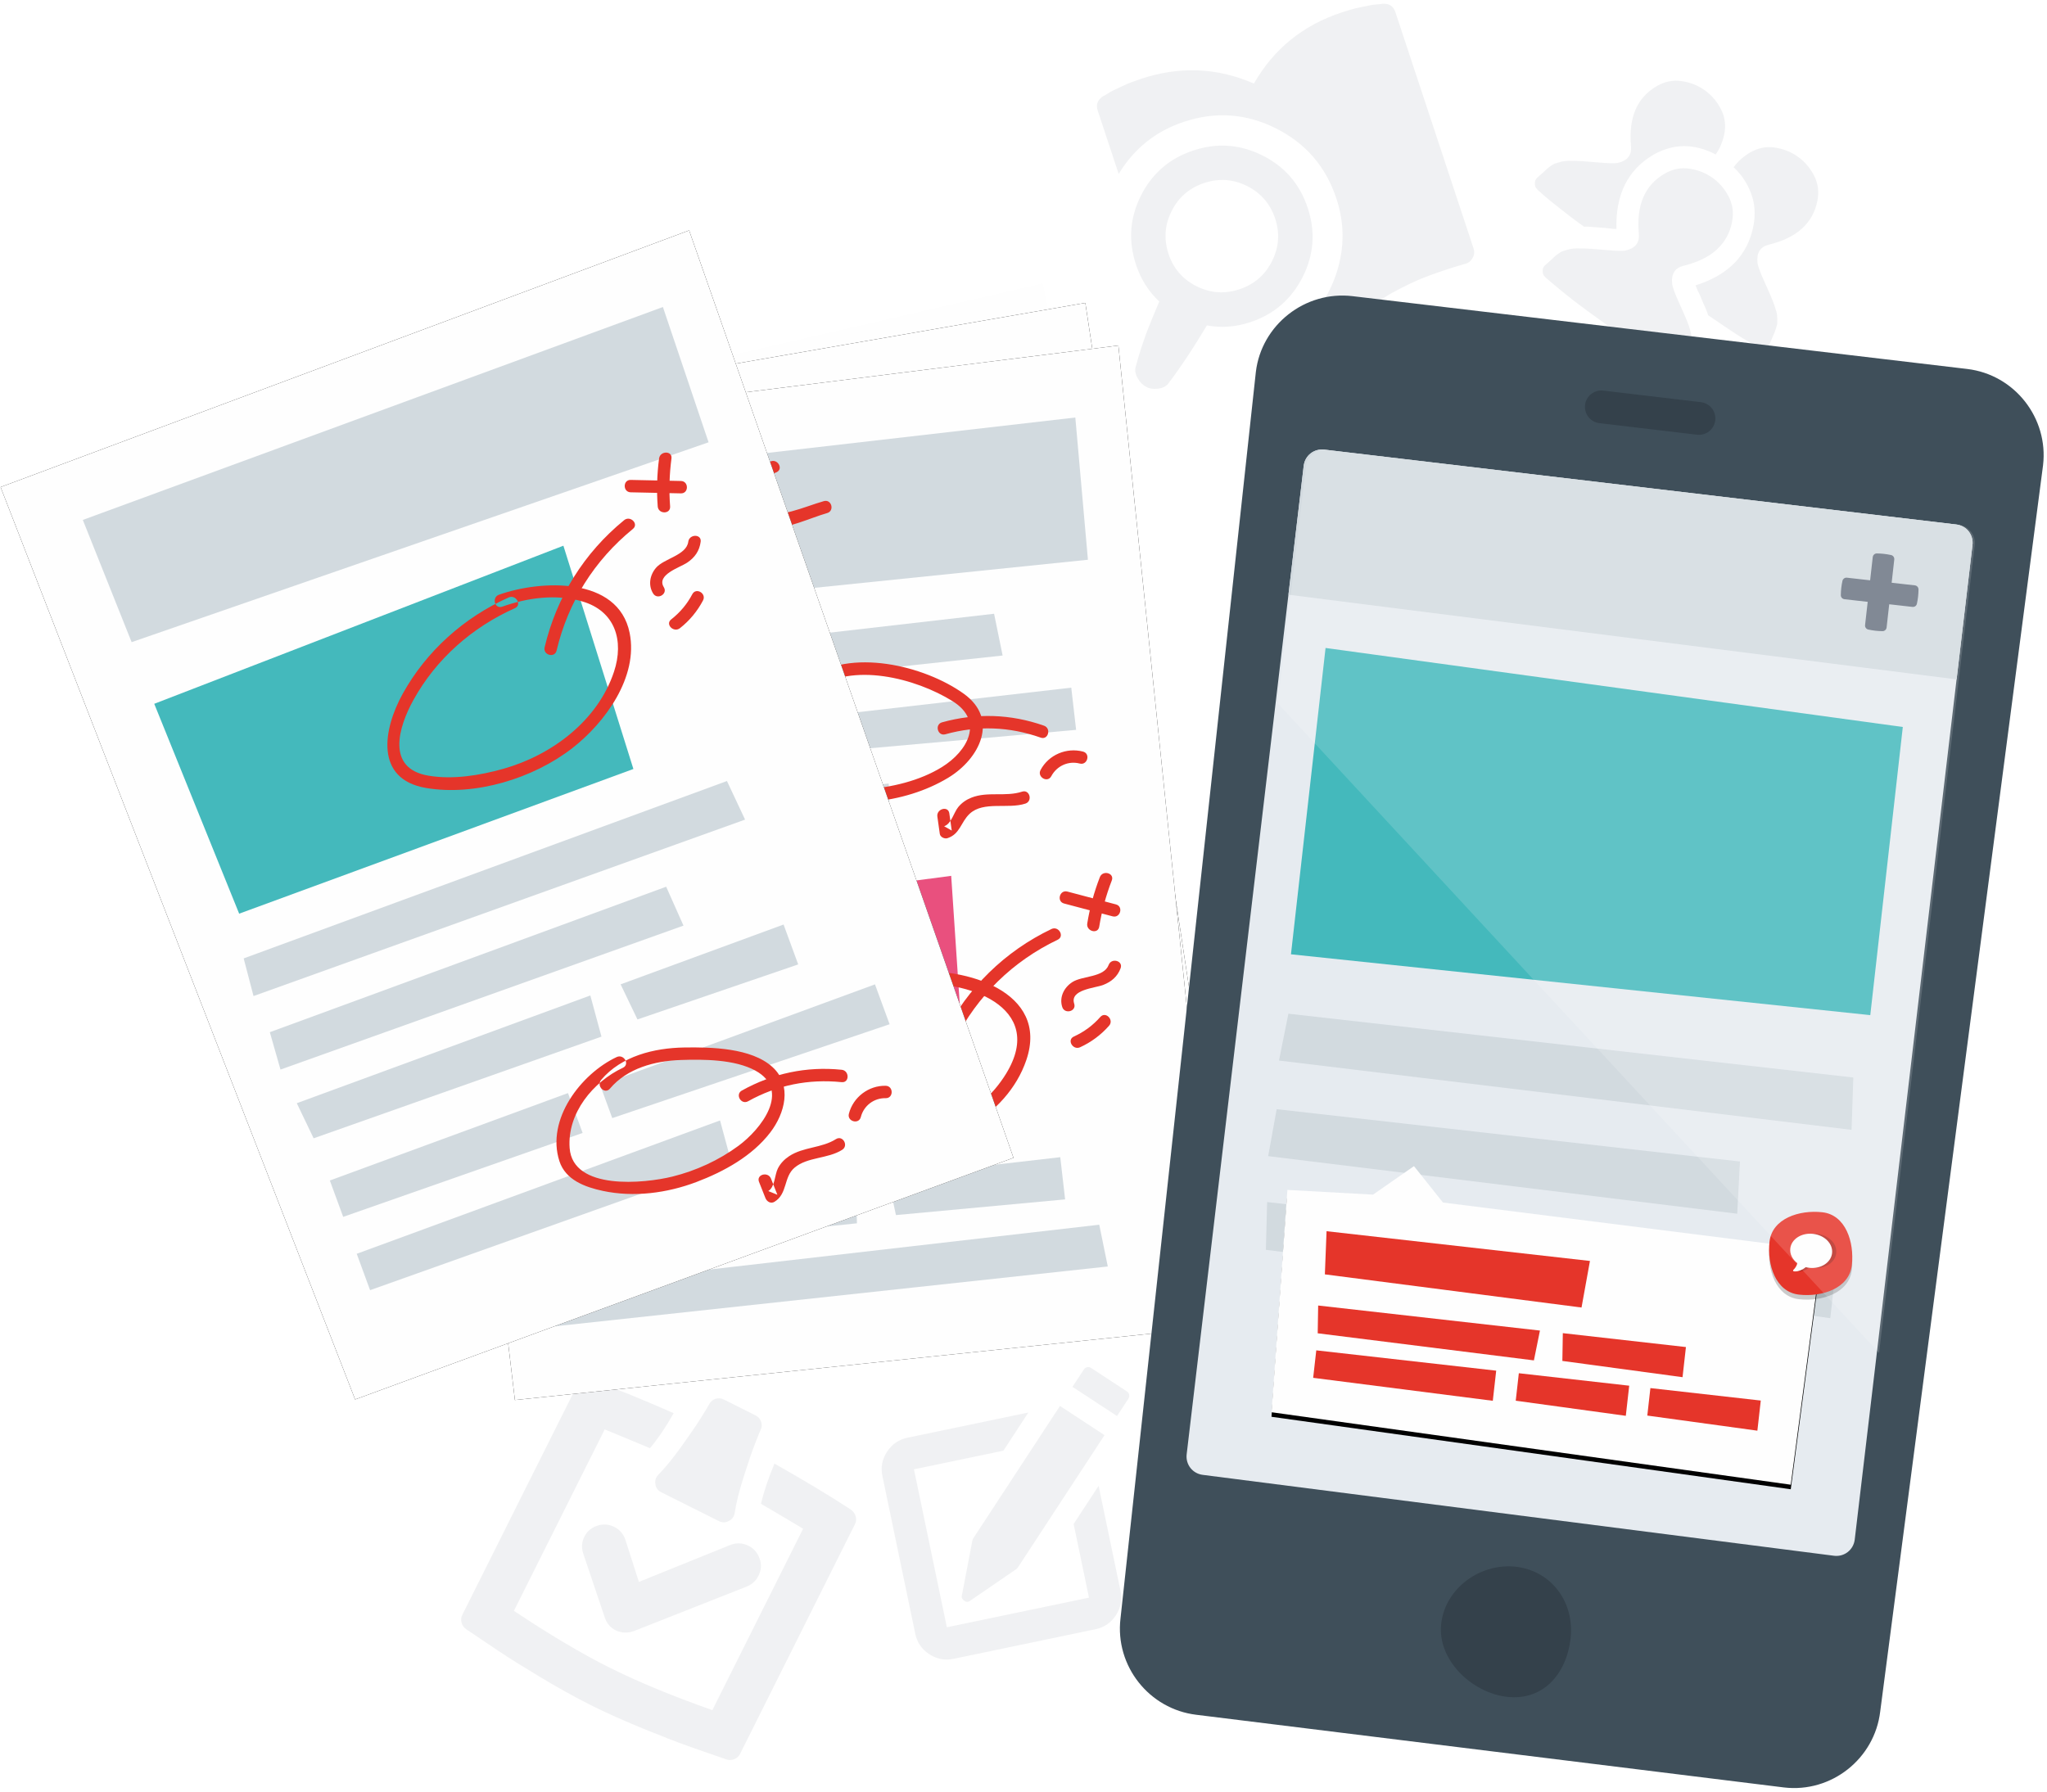 <svg xmlns="http://www.w3.org/2000/svg" width="900" height="788" viewBox="0 0 900 788" xmlns:xlink="http://www.w3.org/1999/xlink">
  <defs>
    <polygon id="b" points="542.129 460.739 234.059 507.706 163.702 86.436 477.181 31.951"/>
    <filter id="a" width="200%" height="200%" x="-50%" y="-50%" filterUnits="objectBoundingBox">
      <feOffset in="SourceAlpha" result="shadowOffsetOuter1"/>
      <feGaussianBlur stdDeviation="5" in="shadowOffsetOuter1" result="shadowBlurOuter1"/>
      <feColorMatrix values="0 0 0 0 0 0 0 0 0 0 0 0 0 0 0 0 0 0 0.2 0" in="shadowBlurOuter1"/>
    </filter>
    <polygon id="d" points="536.332 482.079 226.386 514.42 176.016 90.292 491.72 50.699"/>
    <filter id="c" width="200%" height="200%" x="-50%" y="-50%" filterUnits="objectBoundingBox">
      <feOffset in="SourceAlpha" result="shadowOffsetOuter1"/>
      <feGaussianBlur stdDeviation="5" in="shadowOffsetOuter1" result="shadowBlurOuter1"/>
      <feColorMatrix values="0 0 0 0 0 0 0 0 0 0 0 0 0 0 0 0 0 0 0.2 0" in="shadowBlurOuter1"/>
    </filter>
    <polygon id="f" points="445.597 407.905 156.133 514.172 .257 112.953 302.987 .072"/>
    <filter id="e" width="200%" height="200%" x="-50%" y="-50%" filterUnits="objectBoundingBox">
      <feOffset in="SourceAlpha" result="shadowOffsetOuter1"/>
      <feGaussianBlur stdDeviation="5" in="shadowOffsetOuter1" result="shadowBlurOuter1"/>
      <feColorMatrix values="0 0 0 0 0 0 0 0 0 0 0 0 0 0 0 0 0 0 0.2 0" in="shadowBlurOuter1"/>
    </filter>
    <filter id="g" width="200%" height="200%" x="-50%" y="-50%" filterUnits="objectBoundingBox">
      <feOffset in="SourceAlpha" result="shadowOffsetOuter1"/>
      <feGaussianBlur stdDeviation="6" in="shadowOffsetOuter1" result="shadowBlurOuter1"/>
      <feColorMatrix values="0 0 0 0 0 0 0 0 0 0 0 0 0 0 0 0 0 0 0.2 0" in="shadowBlurOuter1" result="shadowMatrixOuter1"/>
      <feMerge>
        <feMergeNode in="shadowMatrixOuter1"/>
        <feMergeNode in="SourceGraphic"/>
      </feMerge>
    </filter>
    <polygon id="i" points="142.721 399.316 129.973 383.316 111.979 395.842 74.32 393.778 67.333 491.539 295.632 523.41 309.292 420.325"/>
    <filter id="h" width="200%" height="200%" x="-50%" y="-50%" filterUnits="objectBoundingBox">
      <feOffset dy="2" in="SourceAlpha" result="shadowOffsetOuter1"/>
      <feGaussianBlur stdDeviation="2" in="shadowOffsetOuter1" result="shadowBlurOuter1"/>
      <feColorMatrix values="0 0 0 0 0 0 0 0 0 0 0 0 0 0 0 0 0 0 0.2 0" in="shadowBlurOuter1"/>
    </filter>
  </defs>
  <g fill="none" fill-rule="evenodd">
    <g fill="#6B7482" opacity=".1" transform="translate(202.736 .743)">
      <path d="M293.736 612.588C293.608 611.975 293.26 611.482 292.693 611.11L277.028 600.844C276.461 600.473 275.869 600.351 275.254 600.478 274.639 600.606 274.145 600.955 273.774 601.525L268.794 609.128 288.39 621.969 293.37 614.366C293.742 613.796 293.863 613.206 293.736 612.588L293.736 612.588zM282.896 630.364L244.642 688.788C244.296 689.122 244.109 689.295 244.072 689.304L223.768 703.22 223.629 703.359C223.555 703.376 223.442 703.418 223.288 703.489 223.13 703.56 222.996 703.603 222.889 703.628 222.24 703.761 221.681 703.617 221.216 703.183 220.34 702.613 219.963 701.895 220.088 701.045L220.162 700.857 224.802 676.675C224.796 676.638 224.876 676.397 225.046 675.946L263.3 617.522 282.896 630.364zM280.294 652.646L289.937 698.932C290.728 702.732 290.045 706.28 287.882 709.581 285.722 712.882 282.743 714.924 278.947 715.718L216.465 728.746C212.67 729.538 209.121 728.857 205.824 726.693 202.524 724.529 200.481 721.552 199.687 717.754L185.219 648.296C184.425 644.498 185.111 640.95 187.274 637.649 189.434 634.348 192.41 632.304 196.209 631.512L249.413 620.418 238.423 637.201 199.103 645.4 213.571 714.859 276.053 701.827 269.304 669.432 280.294 652.646zM86.773 647.707C89.769 644.664 93.148 640.526 96.901 635.299 100.648 630.072 103.523 625.858 105.524 622.654 107.525 619.449 108.685 617.529 109.005 616.894 109.64 615.62 110.592 614.792 111.868 614.404 113.141 614.018 114.365 614.12 115.547 614.713L129.449 621.672C130.628 622.262 131.45 623.184 131.904 624.435 132.357 625.685 132.264 626.947 131.626 628.221 131.308 628.859 130.469 630.937 129.106 634.46 127.739 637.982 126.09 642.812 124.159 648.946 122.223 655.086 120.936 660.267 120.304 664.495 120.026 666.177 119.21 667.36 117.846 668.038 116.392 668.905 114.893 668.948 113.348 668.174L87.997 655.48C86.452 654.709 85.588 653.481 85.409 651.799 85.134 650.299 85.588 648.934 86.773 647.707M68.276 716.371L68.004 716.232C65.64 715.05 64.027 713.164 63.165 710.572L53.7 682.473C52.839 679.883 52.997 677.405 54.182 675.04 55.364 672.677 57.249 671.064 59.84 670.201 62.428 669.339 64.929 669.507 67.338 670.715 69.745 671.92 71.38 673.82 72.242 676.409L78.167 694.894 118.32 678.675C120.862 677.677 123.374 677.711 125.851 678.783 128.323 679.849 130.064 681.659 131.064 684.205 132.108 686.661 132.093 689.126 131.025 691.605 129.956 694.083 128.196 695.844 125.744 696.888L76.046 716.507C73.41 717.466 70.819 717.418 68.276 716.371M171.422 663.148C172.422 663.877 173.103 664.841 173.466 666.047 173.828 667.252 173.738 668.401 173.193 669.492L122.648 770.535C122.104 771.624 121.262 772.396 120.128 772.849 118.989 773.306 117.832 773.351 116.653 772.988L114.334 772.166C112.877 771.667 111.037 771.029 108.812 770.257 106.584 769.48 103.951 768.561 100.906 767.492 97.865 766.423 94.557 765.195 90.991 763.806 87.425 762.419 83.802 760.972 80.12 759.469 76.443 757.969 72.557 756.307 68.466 754.489 64.376 752.669 60.56 750.871 57.02 749.098 53.474 747.323 49.749 745.346 45.843 743.163 41.934 740.976 38.28 738.863 34.87 736.816 31.462 734.771 28.137 732.735 24.886 730.71 21.64 728.688 18.675 726.776 15.994 724.978 13.312 723.18 10.996 721.62 9.043 720.305 7.087 718.986 5.477 717.894 4.204 717.029L2.16 715.665C1.16 714.936.502 713.983.185 712.801-.133 711.615-.02 710.481.525 709.392L51.07 608.349C51.614 607.257 52.479 606.494 53.661 606.063 54.84 605.632 56.022 605.598 57.204 605.961 67.882 609.835 79.967 614.747 93.46 620.705 90.188 626.57 86.707 631.706 83.028 636.113 74.396 632.472 67.758 629.721 63.126 627.855L23.225 707.625C38.895 718.087 52.912 726.41 65.274 732.599 77.628 738.784 92.689 745.02 110.456 751.299L150.36 671.529C146.085 668.937 139.909 665.273 131.824 660.542 133.049 655.361 135.027 649.473 137.76 642.883 150.612 650.117 161.832 656.872 171.422 663.148M345.584 81.079C339.512 78.024 333.227 77.576 326.725 79.729 320.222 81.881 315.446 85.991 312.393 92.068 309.342 98.14 308.892 104.433 311.043 110.936 313.161 117.337 317.254 122.061 323.323 125.116 329.398 128.167 335.682 128.621 342.185 126.466 348.685 124.316 353.461 120.201 356.514 114.126 359.567 108.055 360.035 101.815 357.918 95.417 355.766 88.915 351.656 84.133 345.584 81.079L345.584 81.079zM327.898 142.37C324.743 147.605 322.269 151.567 320.486 154.252 316.698 160.046 313.458 164.672 310.76 168.12 309.85 169.238 308.39 169.93 306.38 170.185 304.37 170.443 302.65 170.174 301.221 169.36 299.688 168.588 298.423 167.321 297.431 165.551 296.439 163.784 296.156 162.134 296.578 160.599 297.811 155.88 299.498 150.611 301.643 144.778 303.222 140.765 304.997 136.448 306.961 131.84 302.256 127.461 298.848 122.076 296.731 115.675 293.261 105.185 293.979 95.052 298.891 85.279 303.803 75.503 311.502 68.881 321.988 65.407 332.371 61.97 342.471 62.702 352.294 67.599 362.116 72.494 368.76 80.188 372.23 90.679 375.702 101.169 374.954 111.313 369.99 121.103 365.027 130.895 357.353 137.506 346.973 140.943 340.575 143.062 334.217 143.538 327.898 142.37L327.898 142.37zM405.543.906C408.196.843 409.94 2.071 410.773 4.584L445.126 108.449C445.648 110.026 445.486 111.478 444.647 112.799 443.837 114.231 442.666 115.088 441.129 115.36 438.788 116.021 435.831 116.94 432.268 118.119 428.178 119.475 424.728 120.734 421.913 121.897 419.098 123.065 415.408 124.835 410.844 127.22 406.28 129.602 402.161 132.54 398.487 136.026 394.811 139.511 391.783 143.456 389.397 147.852 388.626 149.037 387.611 149.84 386.352 150.254 385.094 150.673 383.798 150.637 382.477 150.143 377.797 147.965 372.355 146.454 366.138 145.597 375.096 138.91 381.349 130.116 384.901 119.223 388.455 108.33 388.424 97.425 384.816 86.512 380.201 72.559 371.368 62.302 358.317 55.736 345.266 49.174 331.77 48.201 317.824 52.818 305.45 56.913 295.881 64.562 289.114 75.764L279.901 47.909C279.068 45.394 279.737 43.372 281.906 41.837L282.325 41.52C282.64 41.418 283.059 41.194 283.584 40.842 284.108 40.499 284.712 40.124 285.395 39.722 286.075 39.322 286.923 38.894 287.938 38.44 288.95 37.992 290.01 37.493 291.11 36.957 292.213 36.415 293.463 35.885 294.86 35.366 296.258 34.844 297.638 34.356 299.002 33.905 315.993 28.281 332.51 28.982 348.563 36.004 357.26 20.789 370.101 10.367 387.089 4.743 388.453 4.292 389.85 3.858 391.287 3.444 392.719 3.027 394.037 2.709 395.242 2.483 396.446 2.259 397.592 2.026 398.675 1.782 399.757 1.538 400.693 1.377 401.481 1.292 402.266 1.206 402.972 1.147 403.601 1.11 404.228 1.079 404.704 1.008 405.019.903L405.543.906zM575.438 150.19C575.14 151.052 574.468 151.699 573.411 152.124 572.356 152.553 571.412 152.524 570.582 152.036L569.757 151.608C569.207 151.325 568.379 150.868 567.274 150.241 566.165 149.609 564.83 148.818 563.26 147.859 561.689 146.901 559.58 145.528 556.939 143.75 554.291 141.969 551.414 140.023 548.31 137.91 548.021 136.958 547.652 135.968 547.201 134.95 546.748 133.929 546.269 132.834 545.759 131.666 545.254 130.5 544.885 129.621 544.662 129.031 543.93 127.653 543.284 126.223 542.725 124.752 557.242 120.194 565.732 111.442 568.204 98.502 569.165 93.391 568.805 88.63 567.126 84.209 565.448 79.793 562.906 75.99 559.49 72.802 561.264 70.312 563.66 68.16 566.676 66.342 570.157 64.317 573.788 63.585 577.575 64.138 581.362 64.697 584.75 66.038 587.737 68.171 590.722 70.301 593.095 73.069 594.852 76.469 596.61 79.872 597.1 83.545 596.324 87.498 594.407 97.404 587.287 103.859 574.953 106.862 571.166 107.809 569.508 110.433 569.978 114.741 570.08 116.099 571.143 119.009 573.176 123.461 575.2 127.914 576.572 131.144 577.283 133.155 577.66 134.283 577.986 135.296 578.261 136.189 578.533 137.08 578.669 137.981 578.666 138.892 578.661 139.799 578.669 140.503 578.689 141.002 578.712 141.498 578.564 142.227 578.255 143.188 577.946 144.15 577.728 144.796 577.598 145.131 577.462 145.466 577.13 146.274 576.591 147.553 576.053 148.832 575.67 149.714 575.438 150.19L575.438 150.19zM512.428 148.284C509.77 146.444 506.952 144.459 503.967 142.329 500.979 140.196 498.167 138.163 495.522 136.22 492.88 134.283 490.664 132.621 488.869 131.229 487.067 129.839 485.462 128.557 484.042 127.383 482.627 126.212 481.468 125.251 480.558 124.491 479.648 123.739 478.897 123.095 478.31 122.568 477.721 122.04 477.284 121.672 476.998 121.47L476.541 120.983C475.81 120.356 475.476 119.471 475.535 118.334 475.493 117.336 475.881 116.488 476.706 115.79 477.202 115.393 477.925 114.755 478.877 113.876 479.821 112.996 480.459 112.404 480.785 112.097 481.108 111.791 481.661 111.357 482.443 110.787 483.226 110.217 483.852 109.86 484.328 109.718 484.807 109.576 485.465 109.375 486.296 109.111 487.129 108.845 488.005 108.666 488.929 108.575 489.853 108.482 490.944 108.459 492.206 108.496 494.459 108.496 498 108.717 502.836 109.159 507.663 109.605 510.716 109.69 511.986 109.415 516.21 108.456 518.152 106.034 517.814 102.143 516.638 89.498 520.417 80.658 529.159 75.627 532.637 73.602 536.271 72.87 540.058 73.426 543.848 73.982 547.235 75.326 550.22 77.459 553.205 79.589 555.578 82.354 557.338 85.757 559.093 89.157 559.583 92.833 558.804 96.783 556.893 106.692 549.767 113.144 537.436 116.147 533.649 117.094 531.991 119.721 532.458 124.026 532.563 125.387 533.626 128.294 535.659 132.746 537.685 137.201 539.055 140.432 539.766 142.442 540.631 144.992 541.098 147.122 541.164 148.832 541.232 150.545 540.957 152.173 540.336 153.715 539.718 155.261 538.913 157.181 537.921 159.475 537.575 160.411 536.897 161.058 535.897 161.412 534.839 161.84 533.895 161.812 533.062 161.321L532.453 161.049C532.169 160.845 531.682 160.553 530.993 160.167 530.301 159.779 529.451 159.282 528.439 158.664 527.427 158.052 526.123 157.252 524.518 156.271 522.911 155.284 521.159 154.169 519.263 152.921 517.361 151.671 515.082 150.128 512.428 148.284L512.428 148.284zM503.284 99.5C502.657 99.483 501.705 99.421 500.438 99.321 499.168 99.216 497.977 99.12 496.866 99.024 495.752 98.93 494.7 98.902 493.705 98.944 491.503 97.37 489.428 95.836 487.489 94.347 485.55 92.855 483.892 91.565 482.523 90.479 481.151 89.393 479.92 88.409 478.835 87.527 477.749 86.642 476.859 85.899 476.162 85.295 475.467 84.693 474.892 84.174 474.449 83.749 473.999 83.324 473.633 83.009 473.35 82.805L473.106 82.47C472.374 81.843 472.04 80.958 472.102 79.821 472.06 78.826 472.448 77.978 473.27 77.275 473.766 76.88 474.492 76.242 475.442 75.363 476.388 74.484 477.023 73.891 477.349 73.585 477.672 73.279 478.228 72.845 479.008 72.275 479.79 71.705 480.419 71.35 480.895 71.206 481.375 71.067 482.027 70.862 482.86 70.599 483.693 70.332 484.572 70.153 485.496 70.063 486.417 69.969 487.509 69.944 488.77 69.983 491.024 69.98 494.564 70.204 499.397 70.647 504.228 71.092 507.281 71.177 508.551 70.902 512.774 69.944 514.716 67.522 514.376 63.631 513.205 50.988 516.984 42.148 525.723 37.112 529.201 35.089 532.835 34.358 536.625 34.916 540.412 35.47 543.8 36.814 546.788 38.944 549.772 41.076 552.142 43.841 553.903 47.244 555.66 50.645 556.151 54.32 555.368 58.271 554.631 61.716 553.373 64.683 551.598 67.173 542.204 62.295 533.13 62.309 524.371 67.221 513.015 73.82 507.544 84.728 507.961 99.94 507.524 99.951 507.051 99.934 506.544 99.894 506.033 99.855 505.461 99.795 504.823 99.713 504.18 99.631 503.706 99.588 503.389 99.577L503.284 99.5z"/>
    </g>
    <g transform="translate(0 101.244)">
      <polygon fill="#FEFEFE" points="546.711 448.003 241.663 511.725 148.425 94.925 458.462 23.402"/>
      <use fill="black" filter="url(#a)" xlink:href="#b"/>
      <use fill="#FEFEFE" xlink:href="#b"/>
      <use fill="black" filter="url(#c)" xlink:href="#d"/>
      <use fill="#FEFEFE" xlink:href="#d"/>
      <polygon fill="#D2DADF" points="478.323 144.907 209.681 172.498 202.892 113.399 472.787 82.365"/>
      <polygon fill="#D2DADF" points="440.822 187.025 212.528 211.627 212.208 194.512 437.066 168.66"/>
      <polygon fill="#D2DADF" points="487.06 455.697 243.592 482.043 243.272 464.928 483.304 437.331"/>
      <polygon fill="#D2DADF" points="330.708 234.44 219.719 245.555 217.775 228.627 328.577 215.888"/>
      <polygon fill="#D2DADF" points="376.762 436.715 243.254 450.418 239.682 433.678 376.257 417.975"/>
      <polygon fill="#D2DADF" points="468.295 426.191 393.916 433.093 390.347 416.356 466.164 407.638"/>
      <polygon fill="#D2DADF" points="391.233 262.044 223.638 279.667 221.694 262.739 390.728 243.304"/>
      <polygon fill="#D2DADF" points="473.131 219.713 344.913 231.159 343.155 215.859 470.999 201.16"/>
      <polygon fill="#E9507E" points="425.062 386.585 241.638 407.676 227.029 309.188 418.211 283.909"/>
      <path fill="#E5352A" d="M364.159 189.147C348.741 192.284 334.774 203.288 330.1 218.69 325.627 233.431 335.585 241.715 348.644 246.752 369.944 254.967 397.293 252.608 416.881 240.788 430.697 232.45 439.468 215.091 423.704 203.801 406.361 191.379 373.689 183.529 355.153 197.29 352.372 199.357 355.082 204.087 357.902 201.994 374.5 189.669 402.679 197.023 418.84 207.113 432.8 215.828 425.47 229.067 414.131 236.083 404.298 242.169 391.842 245.067 380.413 245.856 368.201 246.701 333.561 243.788 334.315 225.536 334.981 209.425 351.19 197.335 365.607 194.402 369.037 193.702 367.586 188.45 364.159 189.147M412.129 257.868L413.198 265.449C413.399 266.867 415.287 267.76 416.548 267.352 422.167 265.531 422.413 260.242 426.345 256.595 432.454 250.934 443.191 254.655 450.828 252.145 454.142 251.056 452.722 245.793 449.38 246.89 442.157 249.264 434.299 246.698 427.164 249.502 424.843 250.415 422.887 251.748 421.305 253.677 419.346 256.068 418.283 261.067 415.1 262.1L418.45 264C418.093 261.473 417.736 258.946 417.382 256.419 416.891 252.962 411.644 254.434 412.129 257.868M462.212 240.098C464.635 235.561 469.721 233.221 474.727 234.528 478.12 235.416 479.568 230.161 476.175 229.273 468.884 227.368 461.078 230.666 457.509 237.347 455.859 240.441 460.559 243.195 462.212 240.098"/>
      <path fill="#E5352A" d="M415.635 221.659C429.738 217.74 443.781 218.27 457.569 223.134 460.882 224.299 462.305 219.039 459.017 217.879 444.37 212.714 429.14 212.249 414.187 216.404 410.816 217.343 412.248 222.601 415.635 221.659M404.974 328.413C379.762 333.089 348.394 349.646 338.415 374.98 327.029 403.884 370.099 407.826 388.558 406.377 413.563 404.417 442.621 390.297 451.25 364.895 461.543 334.598 423.926 323.873 401.124 326.255 397.674 326.615 397.638 332.066 401.124 331.703 424.422 329.269 460.375 341.305 442.394 370.831 430.579 390.226 407.145 400.206 385.208 401.122 374.206 401.581 360.078 400.988 350.182 395.458 335.431 387.214 344.595 372.473 352.81 363.304 366.884 347.595 385.774 337.497 406.422 333.668 409.864 333.027 408.407 327.778 404.974 328.413"/>
      <path fill="#E5352A" d="M419.86 356.149C429.75 336.626 445.301 321.446 465.033 312.005 468.194 310.493 465.436 305.794 462.287 307.3 441.8 317.101 425.425 333.135 415.157 353.398 413.576 356.521 418.273 359.28 419.86 356.149M467.838 296.078C474.956 297.961 482.074 299.841 489.192 301.724 492.585 302.621 494.031 297.368 490.641 296.472 483.523 294.589 476.405 292.706 469.287 290.823 465.894 289.927 464.448 295.182 467.838 296.078"/>
      <path fill="#E5352A" d="M483.567 284.49C481.013 291.092 479.173 297.853 478.034 304.841 477.475 308.269 482.722 309.747 483.287 306.29 484.426 299.302 486.263 292.541 488.82 285.939 490.084 282.666 484.82 281.248 483.567 284.49M472.29 340.156C470.243 333.892 481.395 333.31 485.06 331.881 488.674 330.469 491.33 328.211 492.697 324.536 493.918 321.246 488.657 319.825 487.444 323.087 485.372 328.668 475.876 327.803 471.493 330.622 467.802 332.996 465.637 337.309 467.037 341.606 468.123 344.924 473.381 343.503 472.29 340.156M474.885 359.29C479.757 357.07 484.075 353.851 487.615 349.832 489.925 347.212 486.087 343.343 483.766 345.981 480.494 349.693 476.636 352.535 472.135 354.585 468.952 356.037 471.715 360.734 474.885 359.29M223.177 102.261C210.835 109.249 199.567 124.733 203.054 139.738 206.844 156.048 231.16 155.682 243.825 153.323 255.422 151.162 275.707 139.622 272.521 124.824 271.007 117.791 262.066 115.701 256.085 113.897 245.911 110.831 235.347 109.856 224.765 110.437 221.281 110.63 221.258 116.078 224.765 115.885 236.917 115.218 249.109 116.679 260.496 121.143 278.252 128.102 254.345 145.192 245.387 147.404 235.338 149.885 211.615 151.678 208.304 138.289 205.208 125.774 215.926 112.626 225.927 106.966 228.977 105.239 226.236 100.531 223.177 102.261"/>
      <path fill="#E5352A" d="M248.555 134.281C256.572 131.604 264.599 128.935 272.381 125.617 275.992 124.074 279.541 122.401 283.022 120.586 287.555 118.221 294.372 112.54 299.667 113.346 303.094 113.867 304.574 108.621 301.116 108.093 292.447 106.772 285.264 113.419 277.857 117.115 267.984 122.041 257.549 125.537 247.107 129.026 243.798 130.132 245.219 135.395 248.555 134.281M315.773 101.52C313.797 107.007 319.415 113.011 324.526 109.512 326.363 108.252 326.663 106.557 329.206 106.341 330.533 106.228 332.171 106.945 333.458 107.172 336.361 107.685 338.734 107.677 341.426 106.426 344.604 104.954 341.84 100.255 338.68 101.724 335.403 103.244 331.19 100.561 327.684 100.924 326.145 101.083 324.844 101.537 323.625 102.478 322.162 103.607 322.049 105.13 320.813 103.326 319.874 101.957 320.285 99.974 319.05 98.534 318.216 97.561 317.116 96.962 315.858 96.747 313.247 96.299 311.365 97.725 310.52 100.071 309.332 103.377 314.593 104.798 315.773 101.52M318.439 132.81C322.682 130.218 326.725 127.966 331.742 129.152 333.902 129.665 335.699 130.839 337.978 130.995 345.981 131.551 356.032 126.565 363.675 124.379 367.039 123.415 365.608 118.157 362.229 119.124 353.11 121.733 343.03 126.863 333.783 124.118 326.991 122.099 321.58 124.509 315.689 128.105 312.704 129.929 315.437 134.642 318.439 132.81"/>
      <use fill="black" filter="url(#e)" xlink:href="#f"/>
      <use fill="#FEFEFE" xlink:href="#f"/>
      <polygon fill="#D2DADF" points="311.535 93.256 57.873 181.145 36.415 127.398 291.459 33.768"/>
      <polygon fill="#D2DADF" points="327.587 259.182 111.468 336.777 107.137 320.218 319.619 242.214"/>
      <polygon fill="#D2DADF" points="300.503 305.795 123.322 369.097 118.636 352.668 292.892 288.697"/>
      <polygon fill="#D2DADF" points="264.445 354.612 137.896 399.327 130.492 383.893 259.549 336.516"/>
      <polygon fill="#D2DADF" points="350.942 322.858 280.27 347.057 272.866 331.627 344.51 305.326"/>
      <polygon fill="#44B9BC" points="278.485 236.92 105.153 300.55 67.817 208.256 247.703 138.733"/>
      <polygon fill="#D2DADF" points="256.157 396.974 150.889 433.875 145.021 417.88 249.725 379.442"/>
      <polygon fill="#D2DADF" points="321.471 409.572 162.713 466.11 156.845 450.115 316.576 391.475"/>
      <polygon fill="#D2DADF" points="391.129 349.168 269.193 390.446 263.889 375.985 384.698 331.636"/>
      <path fill="#E5352A" d="M271.134 363.602C255.47 370.939 240.015 391.009 245.954 409.375 248.627 417.636 257.182 420.778 265.042 422.457 278.643 425.364 293.29 423.438 306.193 418.552 318.241 413.989 330.696 407.166 338.673 396.749 345.06 388.408 348.416 376.041 339.662 368.021 330.376 359.513 312.594 359.209 300.819 359.396 287.612 359.606 273.161 363.163 264.311 373.642 262.063 376.305 265.896 380.176 268.161 377.493 275.755 368.503 287.904 365.284 299.268 364.895 309.374 364.549 323.037 364.609 332.088 369.544 348.03 378.233 334.571 395.342 324.681 402.634 316.089 408.966 305.972 413.603 295.631 416.164 283.261 419.227 251.833 422.341 250.452 403.612 249.324 388.315 260.768 374.45 273.884 368.307 277.053 366.821 274.292 362.122 271.134 363.602M333.716 418.49C334.657 420.863 335.595 423.234 336.536 425.608 337.163 427.182 338.9 428.24 340.536 427.236 346.313 423.691 344.465 416.366 349.338 412.248 355.004 407.458 363.965 408.405 370.283 404.392 373.234 402.52 370.504 397.804 367.534 399.69 361.229 403.692 353.221 403.053 346.959 407.191 344.87 408.569 343.15 410.342 342.01 412.582 340.57 415.41 340.757 420.707 337.789 422.531 339.122 423.073 340.454 423.617 341.789 424.159L338.969 417.04C337.69 413.822 332.42 415.225 333.716 418.49M378.481 389.978C379.763 384.97 384.244 381.572 389.406 381.68 392.913 381.756 392.913 376.309 389.406 376.232 381.886 376.073 375.094 381.24 373.229 388.529 372.361 391.929 377.611 393.378 378.481 389.978"/>
      <path fill="#E5352A" d="M328.914 383.036C341.699 375.91 355.515 373.156 370.054 374.639 373.535 374.993 373.512 369.543 370.054 369.191 354.596 367.614 339.72 370.776 326.165 378.331 323.103 380.039 325.847 384.746 328.914 383.036M223.652 161.492C204.05 170.25 187.465 185.031 177.039 203.884 168.492 219.34 164.611 241.339 187.212 245.25 208.858 248.993 234.551 241.033 251.633 227.752 266.033 216.555 280.754 196.431 276.828 177.062 271.771 152.108 237.633 153.801 219.375 160.29 216.095 161.452 217.507 166.719 220.82 165.542 231.907 161.603 244.357 159.896 255.86 163.185 270.507 167.371 274.486 180.536 269.94 194.205 262.765 215.781 242.486 230.883 221.271 236.852 210.922 239.762 199.044 241.682 188.326 239.853 169.629 236.665 175.227 218.447 181.741 206.632 191.734 188.508 207.594 174.597 226.402 166.197 229.594 164.771 226.827 160.074 223.652 161.492"/>
      <path fill="#E5352A" d="M244.709 184.861C249.752 163.554 261.309 145.182 278.266 131.351 280.984 129.137 277.112 125.302 274.416 127.5 256.796 141.87 244.692 161.288 239.456 183.411 238.651 186.82 243.901 188.278 244.709 184.861M277.299 115.25L299.381 115.718C302.887 115.792 302.887 110.344 299.381 110.27L277.299 109.802C273.792 109.729 273.792 115.176 277.299 115.25"/>
      <path fill="#E5352A" d="M289.778 100.374C288.851 107.393 288.652 114.398 289.179 121.456 289.44 124.931 294.888 124.959 294.628 121.456 294.098 114.395 294.296 107.393 295.223 100.374 295.682 96.908 290.231 96.942 289.778 100.374M291.864 156.993C288.463 151.479 298.888 148.337 302.075 146.216 305.471 143.956 307.534 141.02 308.061 136.979 308.512 133.511 303.061 133.545 302.613 136.979 301.839 142.938 291.997 144.324 288.465 148.408 285.693 151.613 284.902 156.077 287.161 159.743 288.998 162.721 293.712 159.987 291.864 156.993M298.949 174.997C303.167 171.696 306.597 167.544 309.092 162.802 310.724 159.703 306.024 156.946 304.389 160.054 302.087 164.427 298.989 168.1 295.1 171.146 292.341 173.304 296.219 177.135 298.949 174.997"/>
    </g>
    <g filter="url(#g)" transform="translate(491.703 129.496)">
      <path fill="#3F4F5A" d="M373.195,32.758 L102.971,0.743 C82.07,-1.736 62.908,13.377 60.453,34.099 L0.945,582.242 C-1.53,603.151 13.599,622.135 34.309,624.589 L292.636,656.541 C313.536,659.017 332.509,643.882 334.963,623.162 L406.559,75.105 C409.011,54.385 394.095,35.234 373.195,32.758"/>
      <path fill="#E6EBF0" d="M90.544,68.226 L368.391,101.146 C372.912,101.682 376.064,105.684 375.528,110.204 L323.764,547.522 C323.228,552.043 319.226,555.197 314.707,554.663 L37.173,519.089 C32.654,518.556 29.502,514.551 30.035,510.031 L81.49,75.367 C82.023,70.847 86.025,67.69 90.544,68.226"/>
      <path fill="#34414B" d="M262.437 55.363C261.97 59.319 258.389 62.141 254.435 61.673L211.504 56.588C207.552 56.117 204.729 52.538 205.197 48.582 205.667 44.626 209.245 41.801 213.199 42.269L256.13 47.357C260.085 47.825 262.905 51.407 262.437 55.363M198.822 591.162C196.971 606.796 186.613 618.557 170.796 616.686 155.168 614.834 140.085 600.248 141.959 584.424 143.81 568.789 159.267 557.632 175.085 559.507 190.877 561.568 200.673 575.527 198.822 591.162"/>
      <path fill="#D2DADF" d="M368.56,169.268 L375.53,110.206 C376.063,105.683 372.911,101.681 368.392,101.145 L90.543,68.225 C86.025,67.692 82.025,70.846 81.489,75.366 L74.782,132.026 L368.56,169.268 Z"/>
      <polygon fill="#44B9BC" points="330.598 316.914 75.894 290.162 91.102 155.451 344.902 190.2"/>
      <path fill="#6B7482" d="M351.104,135.983 C350.914,136.902 350.077,137.495 349.148,137.39 L338.926,136.233 L337.772,146.462 C337.667,147.389 336.862,148.07 335.966,148.053 C333.874,148.03 331.762,147.792 329.716,147.347 C328.837,147.163 328.205,146.32 328.31,145.393 L329.464,135.164 L319.284,134.015 C318.315,133.904 317.629,133.142 317.649,132.203 C317.671,130.11 317.907,128.04 318.352,125.992 C318.542,125.07 319.381,124.438 320.353,124.549 L330.532,125.7 L331.683,115.513 C331.794,114.543 332.596,113.863 333.494,113.88 C335.586,113.902 337.698,114.141 339.745,114.586 C340.621,114.77 341.253,115.612 341.145,116.582 L339.994,126.769 L350.216,127.923 C351.146,128.028 351.826,128.831 351.804,129.772 C351.781,131.865 351.549,133.936 351.104,135.983"/>
      <polygon fill="#D2DADF" points="322.36 367.351 70.621 336.884 74.765 316.281 323.14 344.343"/>
      <polygon fill="#D2DADF" points="272.1 404.247 65.875 378.922 69.605 358.271 273.294 381.285"/>
      <polygon fill="#D2DADF" points="211.903 438.755 64.863 420.117 65.415 399.108 216.274 416.153"/>
      <polygon fill="#D2DADF" points="313.01 450.179 231.286 438.92 231.839 417.911 315.584 427.372"/>
      <use fill="black" filter="url(#h)" xlink:href="#i"/>
      <use fill="#FEFEFE" xlink:href="#i"/>
      <polygon fill="#E5352A" points="182.705 468.742 87.649 456.825 87.853 444.611 185.361 455.626"/>
      <polygon fill="#E5352A" points="203.642 445.493 90.796 430.911 91.544 411.932 207.349 425.015"/>
      <polygon fill="#E5352A" points="248.055 476.126 195.217 468.979 195.421 456.764 249.549 462.879"/>
      <polygon fill="#E5352A" points="164.633 486.508 85.656 476.409 87.022 464.325 166.127 473.261"/>
      <polygon fill="#E5352A" points="223.113 493.115 174.717 486.471 176.08 474.387 224.607 479.869"/>
      <polygon fill="#E5352A" points="280.959 499.651 232.563 493.007 233.926 480.922 282.453 486.404"/>
      <path fill="#010202" fill-opacity=".2" d="M286.293,418.555 C285.142,428.747 289.037,440.681 299.225,441.832 C309.413,442.984 321.341,439.087 322.492,428.895 C323.643,418.702 319.748,406.768 309.56,405.617 C299.372,404.465 287.444,408.362 286.293,418.555"/>
      <path fill="#E5352A" d="M286.293,416.542 C285.142,426.735 289.037,438.669 299.225,439.82 C309.413,440.972 321.341,437.075 322.492,426.882 C323.643,416.69 319.748,404.756 309.56,403.605 C299.372,402.453 287.444,406.35 286.293,416.542"/>
      <path fill="#010202" fill-opacity=".2" d="M305.596,428.03 C305.066,427.971 304.533,427.866 304.057,427.747 C302.988,428.6 301.041,429.842 298.835,429.593 C298.682,429.576 298.538,429.476 298.492,429.318 C298.473,429.162 298.512,428.992 298.631,428.906 C298.651,428.881 299.881,427.886 300.358,425.994 C298.215,424.369 296.973,422.012 297.254,419.528 C297.721,415.399 302.197,412.523 307.283,413.099 C312.368,413.674 316.09,417.475 315.622,421.601 C315.158,425.73 310.682,428.606 305.596,428.03"/>
      <path fill="#FEFEFE" d="M303.773,428.03 C303.243,427.971 302.71,427.866 302.234,427.747 C301.165,428.6 299.218,429.842 297.012,429.593 C296.859,429.576 296.715,429.476 296.669,429.318 C296.649,429.162 296.689,428.992 296.808,428.906 C296.828,428.881 298.058,427.886 298.534,425.994 C296.391,424.369 295.15,422.012 295.43,419.528 C295.898,415.399 300.374,412.523 305.46,413.099 C310.545,413.674 314.267,417.475 313.799,421.601 C313.334,425.73 308.858,428.606 303.773,428.03"/>
      <path fill="#FEFEFE" d="M91.519,68.336 L369.366,101.256 C373.887,101.792 377.039,105.794 376.504,110.314 L334.465,465.458 L70.112,179.83 L82.465,75.477 C82.998,70.957 87.001,67.8 91.519,68.336" opacity=".15"/>
    </g>
  </g>
</svg>
